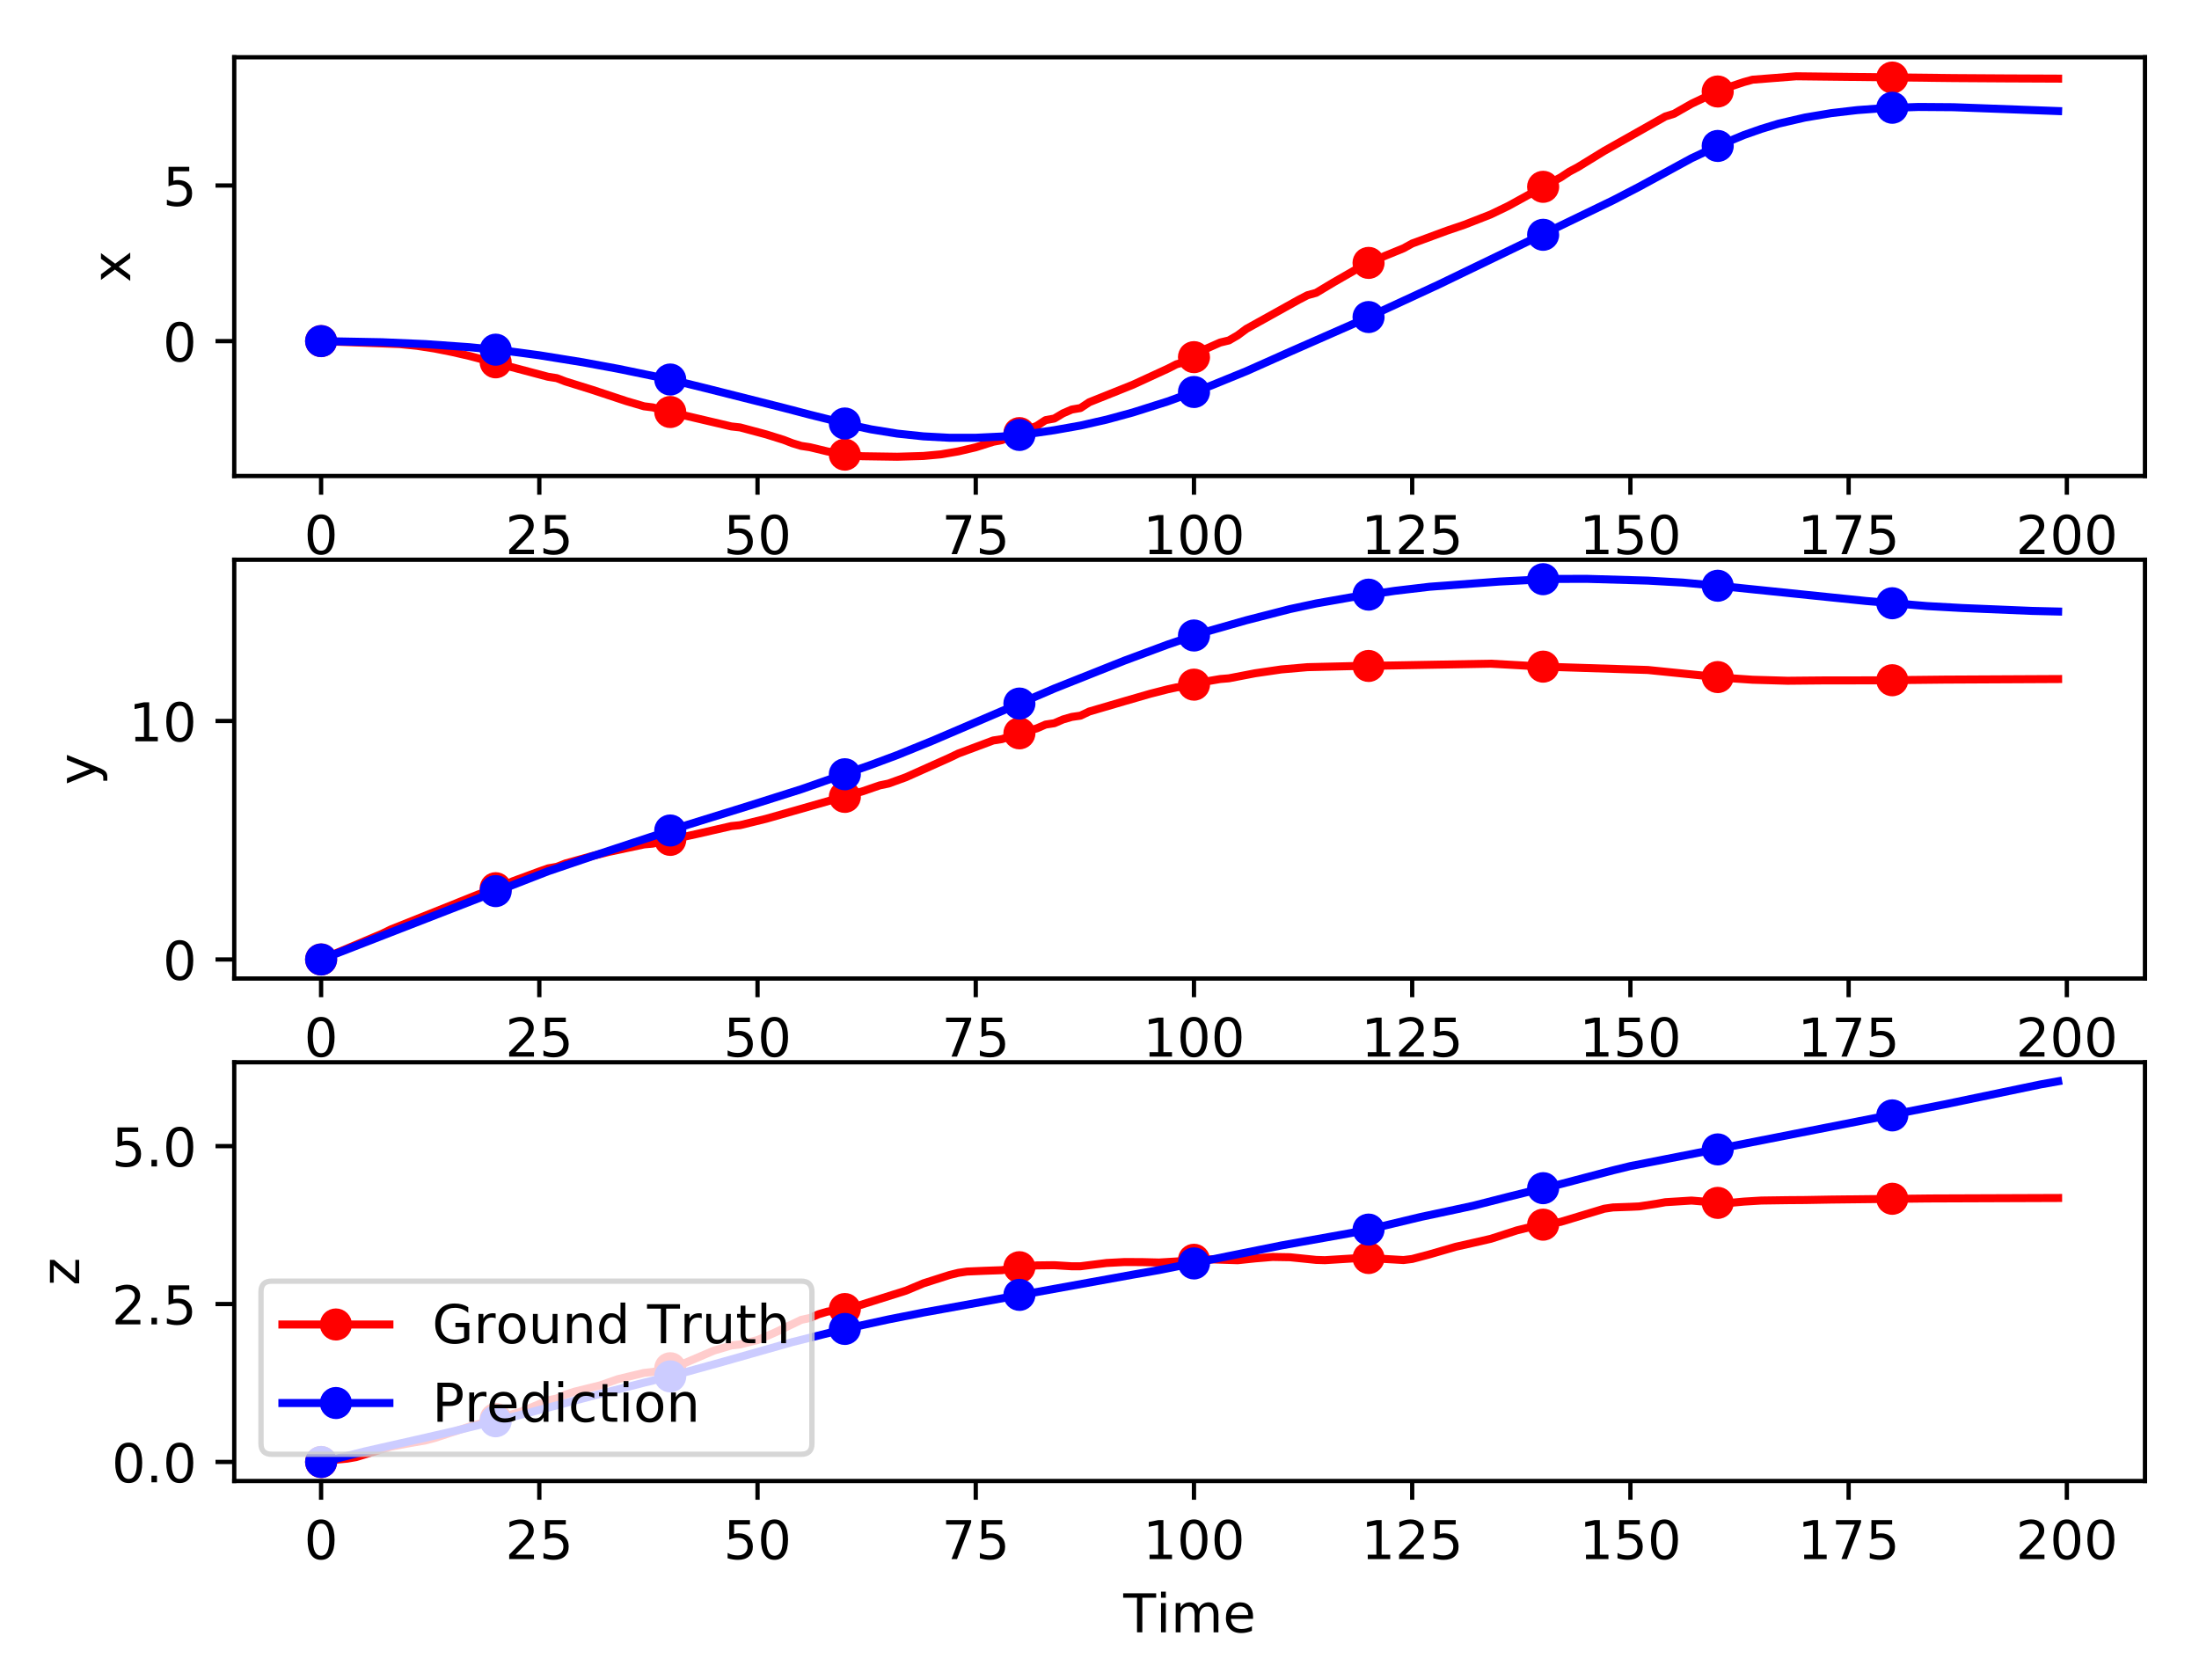 <?xml version="1.0" encoding="utf-8" standalone="no"?>
<!DOCTYPE svg PUBLIC "-//W3C//DTD SVG 1.1//EN"
  "http://www.w3.org/Graphics/SVG/1.1/DTD/svg11.dtd">
<!-- Created with matplotlib (http://matplotlib.org/) -->
<svg height="314pt" version="1.1" viewBox="0 0 411 314" width="411pt" xmlns="http://www.w3.org/2000/svg" xmlns:xlink="http://www.w3.org/1999/xlink">
 <defs>
  <style type="text/css">
*{stroke-linecap:butt;stroke-linejoin:round;}
  </style>
 </defs>
 <g id="figure_1">
  <g id="patch_1">
   <path d="M 0 314.368 
L 411.601 314.368 
L 411.601 0 
L 0 0 
z
" style="fill:#ffffff;"/>
  </g>
  <g id="axes_1">
   <g id="patch_2">
    <path d="M 43.781 88.968 
L 400.901 88.968 
L 400.901 10.7 
L 43.781 10.7 
z
" style="fill:#ffffff;"/>
   </g>
   <g id="matplotlib.axis_1">
    <g id="xtick_1">
     <g id="line2d_1">
      <defs>
       <path d="M 0 0 
L 0 3.5 
" id="m097d0b2536" style="stroke:#000000;stroke-width:0.8;"/>
      </defs>
      <g>
       <use style="stroke:#000000;stroke-width:0.8;" x="60.014" xlink:href="#m097d0b2536" y="88.968"/>
      </g>
     </g>
     <g id="text_1">
      <!-- 0 -->
      <defs>
       <path d="M 31.781 66.406 
Q 24.172 66.406 20.328 58.906 
Q 16.5 51.422 16.5 36.375 
Q 16.5 21.391 20.328 13.891 
Q 24.172 6.391 31.781 6.391 
Q 39.453 6.391 43.281 13.891 
Q 47.125 21.391 47.125 36.375 
Q 47.125 51.422 43.281 58.906 
Q 39.453 66.406 31.781 66.406 
z
M 31.781 74.219 
Q 44.047 74.219 50.516 64.516 
Q 56.984 54.828 56.984 36.375 
Q 56.984 17.969 50.516 8.266 
Q 44.047 -1.422 31.781 -1.422 
Q 19.531 -1.422 13.062 8.266 
Q 6.594 17.969 6.594 36.375 
Q 6.594 54.828 13.062 64.516 
Q 19.531 74.219 31.781 74.219 
z
" id="DejaVuSans-30"/>
      </defs>
      <g transform="translate(56.833 103.567)scale(0.1 -0.1)">
       <use xlink:href="#DejaVuSans-30"/>
      </g>
     </g>
    </g>
    <g id="xtick_2">
     <g id="line2d_2">
      <g>
       <use style="stroke:#000000;stroke-width:0.8;" x="100.8" xlink:href="#m097d0b2536" y="88.968"/>
      </g>
     </g>
     <g id="text_2">
      <!-- 25 -->
      <defs>
       <path d="M 19.188 8.297 
L 53.609 8.297 
L 53.609 0 
L 7.328 0 
L 7.328 8.297 
Q 12.938 14.109 22.625 23.891 
Q 32.328 33.688 34.812 36.531 
Q 39.547 41.844 41.422 45.531 
Q 43.312 49.219 43.312 52.781 
Q 43.312 58.594 39.234 62.25 
Q 35.156 65.922 28.609 65.922 
Q 23.969 65.922 18.812 64.312 
Q 13.672 62.703 7.812 59.422 
L 7.812 69.391 
Q 13.766 71.781 18.938 73 
Q 24.125 74.219 28.422 74.219 
Q 39.75 74.219 46.484 68.547 
Q 53.219 62.891 53.219 53.422 
Q 53.219 48.922 51.531 44.891 
Q 49.859 40.875 45.406 35.406 
Q 44.188 33.984 37.641 27.219 
Q 31.109 20.453 19.188 8.297 
z
" id="DejaVuSans-32"/>
       <path d="M 10.797 72.906 
L 49.516 72.906 
L 49.516 64.594 
L 19.828 64.594 
L 19.828 46.734 
Q 21.969 47.469 24.109 47.828 
Q 26.266 48.188 28.422 48.188 
Q 40.625 48.188 47.75 41.5 
Q 54.891 34.812 54.891 23.391 
Q 54.891 11.625 47.562 5.094 
Q 40.234 -1.422 26.906 -1.422 
Q 22.312 -1.422 17.547 -0.641 
Q 12.797 0.141 7.719 1.703 
L 7.719 11.625 
Q 12.109 9.234 16.797 8.062 
Q 21.484 6.891 26.703 6.891 
Q 35.156 6.891 40.078 11.328 
Q 45.016 15.766 45.016 23.391 
Q 45.016 31 40.078 35.438 
Q 35.156 39.891 26.703 39.891 
Q 22.75 39.891 18.812 39.016 
Q 14.891 38.141 10.797 36.281 
z
" id="DejaVuSans-35"/>
      </defs>
      <g transform="translate(94.437 103.567)scale(0.1 -0.1)">
       <use xlink:href="#DejaVuSans-32"/>
       <use x="63.623" xlink:href="#DejaVuSans-35"/>
      </g>
     </g>
    </g>
    <g id="xtick_3">
     <g id="line2d_3">
      <g>
       <use style="stroke:#000000;stroke-width:0.8;" x="141.585" xlink:href="#m097d0b2536" y="88.968"/>
      </g>
     </g>
     <g id="text_3">
      <!-- 50 -->
      <g transform="translate(135.223 103.567)scale(0.1 -0.1)">
       <use xlink:href="#DejaVuSans-35"/>
       <use x="63.623" xlink:href="#DejaVuSans-30"/>
      </g>
     </g>
    </g>
    <g id="xtick_4">
     <g id="line2d_4">
      <g>
       <use style="stroke:#000000;stroke-width:0.8;" x="182.371" xlink:href="#m097d0b2536" y="88.968"/>
      </g>
     </g>
     <g id="text_4">
      <!-- 75 -->
      <defs>
       <path d="M 8.203 72.906 
L 55.078 72.906 
L 55.078 68.703 
L 28.609 0 
L 18.312 0 
L 43.219 64.594 
L 8.203 64.594 
z
" id="DejaVuSans-37"/>
      </defs>
      <g transform="translate(176.009 103.567)scale(0.1 -0.1)">
       <use xlink:href="#DejaVuSans-37"/>
       <use x="63.623" xlink:href="#DejaVuSans-35"/>
      </g>
     </g>
    </g>
    <g id="xtick_5">
     <g id="line2d_5">
      <g>
       <use style="stroke:#000000;stroke-width:0.8;" x="223.157" xlink:href="#m097d0b2536" y="88.968"/>
      </g>
     </g>
     <g id="text_5">
      <!-- 100 -->
      <defs>
       <path d="M 12.406 8.297 
L 28.516 8.297 
L 28.516 63.922 
L 10.984 60.406 
L 10.984 69.391 
L 28.422 72.906 
L 38.281 72.906 
L 38.281 8.297 
L 54.391 8.297 
L 54.391 0 
L 12.406 0 
z
" id="DejaVuSans-31"/>
      </defs>
      <g transform="translate(213.613 103.567)scale(0.1 -0.1)">
       <use xlink:href="#DejaVuSans-31"/>
       <use x="63.623" xlink:href="#DejaVuSans-30"/>
       <use x="127.246" xlink:href="#DejaVuSans-30"/>
      </g>
     </g>
    </g>
    <g id="xtick_6">
     <g id="line2d_6">
      <g>
       <use style="stroke:#000000;stroke-width:0.8;" x="263.943" xlink:href="#m097d0b2536" y="88.968"/>
      </g>
     </g>
     <g id="text_6">
      <!-- 125 -->
      <g transform="translate(254.399 103.567)scale(0.1 -0.1)">
       <use xlink:href="#DejaVuSans-31"/>
       <use x="63.623" xlink:href="#DejaVuSans-32"/>
       <use x="127.246" xlink:href="#DejaVuSans-35"/>
      </g>
     </g>
    </g>
    <g id="xtick_7">
     <g id="line2d_7">
      <g>
       <use style="stroke:#000000;stroke-width:0.8;" x="304.728" xlink:href="#m097d0b2536" y="88.968"/>
      </g>
     </g>
     <g id="text_7">
      <!-- 150 -->
      <g transform="translate(295.185 103.567)scale(0.1 -0.1)">
       <use xlink:href="#DejaVuSans-31"/>
       <use x="63.623" xlink:href="#DejaVuSans-35"/>
       <use x="127.246" xlink:href="#DejaVuSans-30"/>
      </g>
     </g>
    </g>
    <g id="xtick_8">
     <g id="line2d_8">
      <g>
       <use style="stroke:#000000;stroke-width:0.8;" x="345.514" xlink:href="#m097d0b2536" y="88.968"/>
      </g>
     </g>
     <g id="text_8">
      <!-- 175 -->
      <g transform="translate(335.97 103.567)scale(0.1 -0.1)">
       <use xlink:href="#DejaVuSans-31"/>
       <use x="63.623" xlink:href="#DejaVuSans-37"/>
       <use x="127.246" xlink:href="#DejaVuSans-35"/>
      </g>
     </g>
    </g>
    <g id="xtick_9">
     <g id="line2d_9">
      <g>
       <use style="stroke:#000000;stroke-width:0.8;" x="386.3" xlink:href="#m097d0b2536" y="88.968"/>
      </g>
     </g>
     <g id="text_9">
      <!-- 200 -->
      <g transform="translate(376.756 103.567)scale(0.1 -0.1)">
       <use xlink:href="#DejaVuSans-32"/>
       <use x="63.623" xlink:href="#DejaVuSans-30"/>
       <use x="127.246" xlink:href="#DejaVuSans-30"/>
      </g>
     </g>
    </g>
    <g id="text_10">
     <!-- Time -->
     <defs>
      <path d="M -0.297 72.906 
L 61.375 72.906 
L 61.375 64.594 
L 35.5 64.594 
L 35.5 0 
L 25.594 0 
L 25.594 64.594 
L -0.297 64.594 
z
" id="DejaVuSans-54"/>
      <path d="M 9.422 54.688 
L 18.406 54.688 
L 18.406 0 
L 9.422 0 
z
M 9.422 75.984 
L 18.406 75.984 
L 18.406 64.594 
L 9.422 64.594 
z
" id="DejaVuSans-69"/>
      <path d="M 52 44.188 
Q 55.375 50.25 60.062 53.125 
Q 64.75 56 71.094 56 
Q 79.641 56 84.281 50.016 
Q 88.922 44.047 88.922 33.016 
L 88.922 0 
L 79.891 0 
L 79.891 32.719 
Q 79.891 40.578 77.094 44.375 
Q 74.312 48.188 68.609 48.188 
Q 61.625 48.188 57.562 43.547 
Q 53.516 38.922 53.516 30.906 
L 53.516 0 
L 44.484 0 
L 44.484 32.719 
Q 44.484 40.625 41.703 44.406 
Q 38.922 48.188 33.109 48.188 
Q 26.219 48.188 22.156 43.531 
Q 18.109 38.875 18.109 30.906 
L 18.109 0 
L 9.078 0 
L 9.078 54.688 
L 18.109 54.688 
L 18.109 46.188 
Q 21.188 51.219 25.484 53.609 
Q 29.781 56 35.688 56 
Q 41.656 56 45.828 52.969 
Q 50 49.953 52 44.188 
z
" id="DejaVuSans-6d"/>
      <path d="M 56.203 29.594 
L 56.203 25.203 
L 14.891 25.203 
Q 15.484 15.922 20.484 11.062 
Q 25.484 6.203 34.422 6.203 
Q 39.594 6.203 44.453 7.469 
Q 49.312 8.734 54.109 11.281 
L 54.109 2.781 
Q 49.266 0.734 44.188 -0.344 
Q 39.109 -1.422 33.891 -1.422 
Q 20.797 -1.422 13.156 6.188 
Q 5.516 13.812 5.516 26.812 
Q 5.516 40.234 12.766 48.109 
Q 20.016 56 32.328 56 
Q 43.359 56 49.781 48.891 
Q 56.203 41.797 56.203 29.594 
z
M 47.219 32.234 
Q 47.125 39.594 43.094 43.984 
Q 39.062 48.391 32.422 48.391 
Q 24.906 48.391 20.391 44.141 
Q 15.875 39.891 15.188 32.172 
z
" id="DejaVuSans-65"/>
     </defs>
     <g transform="translate(209.954 117.245)scale(0.1 -0.1)">
      <use xlink:href="#DejaVuSans-54"/>
      <use x="61.037" xlink:href="#DejaVuSans-69"/>
      <use x="88.82" xlink:href="#DejaVuSans-6d"/>
      <use x="186.232" xlink:href="#DejaVuSans-65"/>
     </g>
    </g>
   </g>
   <g id="matplotlib.axis_2">
    <g id="ytick_1">
     <g id="line2d_10">
      <defs>
       <path d="M 0 0 
L -3.5 0 
" id="m8448c7b24d" style="stroke:#000000;stroke-width:0.8;"/>
      </defs>
      <g>
       <use style="stroke:#000000;stroke-width:0.8;" x="43.781" xlink:href="#m8448c7b24d" y="63.755"/>
      </g>
     </g>
     <g id="text_11">
      <!-- 0 -->
      <g transform="translate(30.419 67.554)scale(0.1 -0.1)">
       <use xlink:href="#DejaVuSans-30"/>
      </g>
     </g>
    </g>
    <g id="ytick_2">
     <g id="line2d_11">
      <g>
       <use style="stroke:#000000;stroke-width:0.8;" x="43.781" xlink:href="#m8448c7b24d" y="34.674"/>
      </g>
     </g>
     <g id="text_12">
      <!-- 5 -->
      <g transform="translate(30.419 38.473)scale(0.1 -0.1)">
       <use xlink:href="#DejaVuSans-35"/>
      </g>
     </g>
    </g>
    <g id="text_13">
     <!-- x -->
     <defs>
      <path d="M 54.891 54.688 
L 35.109 28.078 
L 55.906 0 
L 45.312 0 
L 29.391 21.484 
L 13.484 0 
L 2.875 0 
L 24.125 28.609 
L 4.688 54.688 
L 15.281 54.688 
L 29.781 35.203 
L 44.281 54.688 
z
" id="DejaVuSans-78"/>
     </defs>
     <g transform="translate(24.339 52.793)rotate(-90)scale(0.1 -0.1)">
      <use xlink:href="#DejaVuSans-78"/>
     </g>
    </g>
   </g>
   <g id="line2d_12">
    <path clip-path="url(#p758c36bc17)" d="M 60.014 63.755 
L 74.697 64.311 
L 77.96 64.641 
L 81.223 65.14 
L 84.485 65.787 
L 87.748 66.533 
L 102.431 70.421 
L 104.063 70.678 
L 105.694 71.302 
L 110.588 72.825 
L 117.114 74.986 
L 120.377 75.941 
L 122.008 76.148 
L 126.903 77.411 
L 136.691 79.706 
L 138.323 79.885 
L 143.217 81.195 
L 146.48 82.216 
L 148.111 82.847 
L 149.743 83.342 
L 151.374 83.588 
L 154.637 84.374 
L 157.9 84.972 
L 161.163 85.272 
L 167.688 85.369 
L 172.583 85.223 
L 175.845 84.924 
L 179.108 84.369 
L 182.371 83.604 
L 185.634 82.57 
L 187.266 82.264 
L 192.16 80.234 
L 193.791 79.594 
L 195.423 78.524 
L 197.054 78.225 
L 198.686 77.252 
L 200.317 76.546 
L 201.948 76.267 
L 203.58 75.183 
L 211.737 71.914 
L 218.263 68.909 
L 219.894 68.082 
L 221.526 67.647 
L 223.157 66.753 
L 224.788 65.468 
L 228.051 64.022 
L 229.683 63.63 
L 231.314 62.686 
L 232.946 61.472 
L 236.208 59.662 
L 242.734 56.028 
L 244.366 55.182 
L 245.997 54.728 
L 249.26 52.771 
L 254.154 49.958 
L 257.417 48.409 
L 262.311 46.413 
L 263.943 45.513 
L 270.468 43.106 
L 273.731 41.995 
L 278.626 40.081 
L 281.888 38.509 
L 288.414 34.915 
L 291.677 33.167 
L 293.308 32.091 
L 294.94 31.219 
L 299.834 28.214 
L 311.254 21.77 
L 312.886 21.262 
L 316.148 19.397 
L 319.411 17.845 
L 322.674 16.43 
L 325.937 15.34 
L 327.568 14.894 
L 335.726 14.258 
L 365.091 14.593 
L 374.88 14.655 
L 384.669 14.698 
L 384.669 14.698 
" style="fill:none;stroke:#ff0000;stroke-linecap:square;stroke-width:1.5;"/>
    <defs>
     <path d="M 0 2.5 
C 0.663 2.5 1.299 2.237 1.768 1.768 
C 2.237 1.299 2.5 0.663 2.5 0 
C 2.5 -0.663 2.237 -1.299 1.768 -1.768 
C 1.299 -2.237 0.663 -2.5 0 -2.5 
C -0.663 -2.5 -1.299 -2.237 -1.768 -1.768 
C -2.237 -1.299 -2.5 -0.663 -2.5 0 
C -2.5 0.663 -2.237 1.299 -1.768 1.768 
C -1.299 2.237 -0.663 2.5 0 2.5 
z
" id="mb13256cfed" style="stroke:#ff0000;"/>
    </defs>
    <g clip-path="url(#p758c36bc17)">
     <use style="fill:#ff0000;stroke:#ff0000;" x="60.014" xlink:href="#mb13256cfed" y="63.755"/>
     <use style="fill:#ff0000;stroke:#ff0000;" x="92.643" xlink:href="#mb13256cfed" y="67.718"/>
     <use style="fill:#ff0000;stroke:#ff0000;" x="125.271" xlink:href="#mb13256cfed" y="77.006"/>
     <use style="fill:#ff0000;stroke:#ff0000;" x="157.9" xlink:href="#mb13256cfed" y="84.972"/>
     <use style="fill:#ff0000;stroke:#ff0000;" x="190.528" xlink:href="#mb13256cfed" y="80.948"/>
     <use style="fill:#ff0000;stroke:#ff0000;" x="223.157" xlink:href="#mb13256cfed" y="66.753"/>
     <use style="fill:#ff0000;stroke:#ff0000;" x="255.786" xlink:href="#mb13256cfed" y="49.136"/>
     <use style="fill:#ff0000;stroke:#ff0000;" x="288.414" xlink:href="#mb13256cfed" y="34.915"/>
     <use style="fill:#ff0000;stroke:#ff0000;" x="321.043" xlink:href="#mb13256cfed" y="17.099"/>
     <use style="fill:#ff0000;stroke:#ff0000;" x="353.671" xlink:href="#mb13256cfed" y="14.496"/>
    </g>
   </g>
   <g id="line2d_13">
    <path clip-path="url(#p758c36bc17)" d="M 60.014 63.755 
L 71.434 63.967 
L 79.591 64.317 
L 87.748 64.894 
L 94.274 65.533 
L 100.8 66.403 
L 108.957 67.72 
L 115.483 68.923 
L 125.271 70.933 
L 131.797 72.538 
L 146.48 76.234 
L 151.374 77.51 
L 159.531 79.545 
L 162.794 80.249 
L 167.688 81.042 
L 172.583 81.558 
L 177.477 81.824 
L 182.371 81.821 
L 187.266 81.589 
L 192.16 81.115 
L 197.054 80.405 
L 201.948 79.537 
L 206.843 78.425 
L 211.737 77.091 
L 218.263 75.027 
L 226.42 72.041 
L 232.946 69.38 
L 241.103 65.744 
L 247.628 62.876 
L 254.154 60.003 
L 268.837 53.21 
L 301.466 37.449 
L 306.36 34.91 
L 316.148 29.579 
L 321.043 27.278 
L 325.937 25.239 
L 329.2 24.094 
L 332.463 23.099 
L 337.357 21.969 
L 342.251 21.145 
L 347.146 20.575 
L 352.04 20.216 
L 358.566 19.99 
L 365.091 20.037 
L 384.669 20.759 
L 384.669 20.759 
" style="fill:none;stroke:#0000ff;stroke-linecap:square;stroke-width:1.5;"/>
    <defs>
     <path d="M 0 2.5 
C 0.663 2.5 1.299 2.237 1.768 1.768 
C 2.237 1.299 2.5 0.663 2.5 0 
C 2.5 -0.663 2.237 -1.299 1.768 -1.768 
C 1.299 -2.237 0.663 -2.5 0 -2.5 
C -0.663 -2.5 -1.299 -2.237 -1.768 -1.768 
C -2.237 -1.299 -2.5 -0.663 -2.5 0 
C -2.5 0.663 -2.237 1.299 -1.768 1.768 
C -1.299 2.237 -0.663 2.5 0 2.5 
z
" id="m7a66d245e8" style="stroke:#0000ff;"/>
    </defs>
    <g clip-path="url(#p758c36bc17)">
     <use style="fill:#0000ff;stroke:#0000ff;" x="60.014" xlink:href="#m7a66d245e8" y="63.755"/>
     <use style="fill:#0000ff;stroke:#0000ff;" x="92.643" xlink:href="#m7a66d245e8" y="65.354"/>
     <use style="fill:#0000ff;stroke:#0000ff;" x="125.271" xlink:href="#m7a66d245e8" y="70.933"/>
     <use style="fill:#0000ff;stroke:#0000ff;" x="157.9" xlink:href="#m7a66d245e8" y="79.154"/>
     <use style="fill:#0000ff;stroke:#0000ff;" x="190.528" xlink:href="#m7a66d245e8" y="81.295"/>
     <use style="fill:#0000ff;stroke:#0000ff;" x="223.157" xlink:href="#m7a66d245e8" y="73.266"/>
     <use style="fill:#0000ff;stroke:#0000ff;" x="255.786" xlink:href="#m7a66d245e8" y="59.258"/>
     <use style="fill:#0000ff;stroke:#0000ff;" x="288.414" xlink:href="#m7a66d245e8" y="43.882"/>
     <use style="fill:#0000ff;stroke:#0000ff;" x="321.043" xlink:href="#m7a66d245e8" y="27.278"/>
     <use style="fill:#0000ff;stroke:#0000ff;" x="353.671" xlink:href="#m7a66d245e8" y="20.136"/>
    </g>
   </g>
   <g id="patch_3">
    <path d="M 43.781 88.968 
L 43.781 10.7 
" style="fill:none;stroke:#000000;stroke-linecap:square;stroke-linejoin:miter;stroke-width:0.8;"/>
   </g>
   <g id="patch_4">
    <path d="M 400.901 88.968 
L 400.901 10.7 
" style="fill:none;stroke:#000000;stroke-linecap:square;stroke-linejoin:miter;stroke-width:0.8;"/>
   </g>
   <g id="patch_5">
    <path d="M 43.781 88.968 
L 400.901 88.968 
" style="fill:none;stroke:#000000;stroke-linecap:square;stroke-linejoin:miter;stroke-width:0.8;"/>
   </g>
   <g id="patch_6">
    <path d="M 43.781 10.7 
L 400.901 10.7 
" style="fill:none;stroke:#000000;stroke-linecap:square;stroke-linejoin:miter;stroke-width:0.8;"/>
   </g>
  </g>
  <g id="axes_2">
   <g id="patch_7">
    <path d="M 43.781 182.89 
L 400.901 182.89 
L 400.901 104.622 
L 43.781 104.622 
z
" style="fill:#ffffff;"/>
   </g>
   <g id="matplotlib.axis_3">
    <g id="xtick_10">
     <g id="line2d_14">
      <g>
       <use style="stroke:#000000;stroke-width:0.8;" x="60.014" xlink:href="#m097d0b2536" y="182.89"/>
      </g>
     </g>
     <g id="text_14">
      <!-- 0 -->
      <g transform="translate(56.833 197.489)scale(0.1 -0.1)">
       <use xlink:href="#DejaVuSans-30"/>
      </g>
     </g>
    </g>
    <g id="xtick_11">
     <g id="line2d_15">
      <g>
       <use style="stroke:#000000;stroke-width:0.8;" x="100.8" xlink:href="#m097d0b2536" y="182.89"/>
      </g>
     </g>
     <g id="text_15">
      <!-- 25 -->
      <g transform="translate(94.437 197.489)scale(0.1 -0.1)">
       <use xlink:href="#DejaVuSans-32"/>
       <use x="63.623" xlink:href="#DejaVuSans-35"/>
      </g>
     </g>
    </g>
    <g id="xtick_12">
     <g id="line2d_16">
      <g>
       <use style="stroke:#000000;stroke-width:0.8;" x="141.585" xlink:href="#m097d0b2536" y="182.89"/>
      </g>
     </g>
     <g id="text_16">
      <!-- 50 -->
      <g transform="translate(135.223 197.489)scale(0.1 -0.1)">
       <use xlink:href="#DejaVuSans-35"/>
       <use x="63.623" xlink:href="#DejaVuSans-30"/>
      </g>
     </g>
    </g>
    <g id="xtick_13">
     <g id="line2d_17">
      <g>
       <use style="stroke:#000000;stroke-width:0.8;" x="182.371" xlink:href="#m097d0b2536" y="182.89"/>
      </g>
     </g>
     <g id="text_17">
      <!-- 75 -->
      <g transform="translate(176.009 197.489)scale(0.1 -0.1)">
       <use xlink:href="#DejaVuSans-37"/>
       <use x="63.623" xlink:href="#DejaVuSans-35"/>
      </g>
     </g>
    </g>
    <g id="xtick_14">
     <g id="line2d_18">
      <g>
       <use style="stroke:#000000;stroke-width:0.8;" x="223.157" xlink:href="#m097d0b2536" y="182.89"/>
      </g>
     </g>
     <g id="text_18">
      <!-- 100 -->
      <g transform="translate(213.613 197.489)scale(0.1 -0.1)">
       <use xlink:href="#DejaVuSans-31"/>
       <use x="63.623" xlink:href="#DejaVuSans-30"/>
       <use x="127.246" xlink:href="#DejaVuSans-30"/>
      </g>
     </g>
    </g>
    <g id="xtick_15">
     <g id="line2d_19">
      <g>
       <use style="stroke:#000000;stroke-width:0.8;" x="263.943" xlink:href="#m097d0b2536" y="182.89"/>
      </g>
     </g>
     <g id="text_19">
      <!-- 125 -->
      <g transform="translate(254.399 197.489)scale(0.1 -0.1)">
       <use xlink:href="#DejaVuSans-31"/>
       <use x="63.623" xlink:href="#DejaVuSans-32"/>
       <use x="127.246" xlink:href="#DejaVuSans-35"/>
      </g>
     </g>
    </g>
    <g id="xtick_16">
     <g id="line2d_20">
      <g>
       <use style="stroke:#000000;stroke-width:0.8;" x="304.728" xlink:href="#m097d0b2536" y="182.89"/>
      </g>
     </g>
     <g id="text_20">
      <!-- 150 -->
      <g transform="translate(295.185 197.489)scale(0.1 -0.1)">
       <use xlink:href="#DejaVuSans-31"/>
       <use x="63.623" xlink:href="#DejaVuSans-35"/>
       <use x="127.246" xlink:href="#DejaVuSans-30"/>
      </g>
     </g>
    </g>
    <g id="xtick_17">
     <g id="line2d_21">
      <g>
       <use style="stroke:#000000;stroke-width:0.8;" x="345.514" xlink:href="#m097d0b2536" y="182.89"/>
      </g>
     </g>
     <g id="text_21">
      <!-- 175 -->
      <g transform="translate(335.97 197.489)scale(0.1 -0.1)">
       <use xlink:href="#DejaVuSans-31"/>
       <use x="63.623" xlink:href="#DejaVuSans-37"/>
       <use x="127.246" xlink:href="#DejaVuSans-35"/>
      </g>
     </g>
    </g>
    <g id="xtick_18">
     <g id="line2d_22">
      <g>
       <use style="stroke:#000000;stroke-width:0.8;" x="386.3" xlink:href="#m097d0b2536" y="182.89"/>
      </g>
     </g>
     <g id="text_22">
      <!-- 200 -->
      <g transform="translate(376.756 197.489)scale(0.1 -0.1)">
       <use xlink:href="#DejaVuSans-32"/>
       <use x="63.623" xlink:href="#DejaVuSans-30"/>
       <use x="127.246" xlink:href="#DejaVuSans-30"/>
      </g>
     </g>
    </g>
    <g id="text_23">
     <!-- Time -->
     <g transform="translate(209.954 211.167)scale(0.1 -0.1)">
      <use xlink:href="#DejaVuSans-54"/>
      <use x="61.037" xlink:href="#DejaVuSans-69"/>
      <use x="88.82" xlink:href="#DejaVuSans-6d"/>
      <use x="186.232" xlink:href="#DejaVuSans-65"/>
     </g>
    </g>
   </g>
   <g id="matplotlib.axis_4">
    <g id="ytick_3">
     <g id="line2d_23">
      <g>
       <use style="stroke:#000000;stroke-width:0.8;" x="43.781" xlink:href="#m8448c7b24d" y="179.332"/>
      </g>
     </g>
     <g id="text_24">
      <!-- 0 -->
      <g transform="translate(30.419 183.132)scale(0.1 -0.1)">
       <use xlink:href="#DejaVuSans-30"/>
      </g>
     </g>
    </g>
    <g id="ytick_4">
     <g id="line2d_24">
      <g>
       <use style="stroke:#000000;stroke-width:0.8;" x="43.781" xlink:href="#m8448c7b24d" y="134.76"/>
      </g>
     </g>
     <g id="text_25">
      <!-- 10 -->
      <g transform="translate(24.056 138.559)scale(0.1 -0.1)">
       <use xlink:href="#DejaVuSans-31"/>
       <use x="63.623" xlink:href="#DejaVuSans-30"/>
      </g>
     </g>
    </g>
    <g id="text_26">
     <!-- y -->
     <defs>
      <path d="M 32.172 -5.078 
Q 28.375 -14.844 24.75 -17.812 
Q 21.141 -20.797 15.094 -20.797 
L 7.906 -20.797 
L 7.906 -13.281 
L 13.188 -13.281 
Q 16.891 -13.281 18.938 -11.516 
Q 21 -9.766 23.484 -3.219 
L 25.094 0.875 
L 2.984 54.688 
L 12.5 54.688 
L 29.594 11.922 
L 46.688 54.688 
L 56.203 54.688 
z
" id="DejaVuSans-79"/>
     </defs>
     <g transform="translate(17.977 146.715)rotate(-90)scale(0.1 -0.1)">
      <use xlink:href="#DejaVuSans-79"/>
     </g>
    </g>
   </g>
   <g id="line2d_25">
    <path clip-path="url(#pe6e34555aa)" d="M 60.014 179.332 
L 71.434 174.511 
L 73.065 173.711 
L 89.38 167.178 
L 94.274 165.389 
L 95.905 164.69 
L 100.8 162.883 
L 102.431 162.308 
L 104.063 162.013 
L 105.694 161.385 
L 110.588 160.02 
L 113.851 159.21 
L 120.377 157.827 
L 122.008 157.679 
L 130.165 155.892 
L 136.691 154.401 
L 138.323 154.23 
L 143.217 153.03 
L 161.163 147.917 
L 164.425 146.796 
L 166.057 146.455 
L 169.32 145.273 
L 177.477 141.622 
L 179.108 140.84 
L 185.634 138.401 
L 187.266 138.144 
L 190.528 137.063 
L 193.791 136.135 
L 195.423 135.428 
L 197.054 135.173 
L 198.686 134.47 
L 200.317 133.999 
L 201.948 133.762 
L 203.58 132.99 
L 210.106 131.079 
L 215 129.664 
L 218.263 128.832 
L 219.894 128.476 
L 221.526 128.314 
L 223.157 127.965 
L 224.788 127.479 
L 228.051 126.916 
L 229.683 126.781 
L 234.577 125.84 
L 239.471 125.125 
L 244.366 124.698 
L 252.523 124.504 
L 260.68 124.374 
L 278.626 124.05 
L 283.52 124.318 
L 288.414 124.597 
L 307.991 125.226 
L 322.674 126.715 
L 327.568 127.049 
L 330.831 127.142 
L 334.094 127.239 
L 337.357 127.207 
L 340.62 127.178 
L 350.408 127.165 
L 363.46 127.025 
L 384.669 126.918 
L 384.669 126.918 
" style="fill:none;stroke:#ff0000;stroke-linecap:square;stroke-width:1.5;"/>
    <g clip-path="url(#pe6e34555aa)">
     <use style="fill:#ff0000;stroke:#ff0000;" x="60.014" xlink:href="#mb13256cfed" y="179.332"/>
     <use style="fill:#ff0000;stroke:#ff0000;" x="92.643" xlink:href="#mb13256cfed" y="166.011"/>
     <use style="fill:#ff0000;stroke:#ff0000;" x="125.271" xlink:href="#mb13256cfed" y="156.98"/>
     <use style="fill:#ff0000;stroke:#ff0000;" x="157.9" xlink:href="#mb13256cfed" y="148.944"/>
     <use style="fill:#ff0000;stroke:#ff0000;" x="190.528" xlink:href="#mb13256cfed" y="137.063"/>
     <use style="fill:#ff0000;stroke:#ff0000;" x="223.157" xlink:href="#mb13256cfed" y="127.965"/>
     <use style="fill:#ff0000;stroke:#ff0000;" x="255.786" xlink:href="#mb13256cfed" y="124.468"/>
     <use style="fill:#ff0000;stroke:#ff0000;" x="288.414" xlink:href="#mb13256cfed" y="124.597"/>
     <use style="fill:#ff0000;stroke:#ff0000;" x="321.043" xlink:href="#mb13256cfed" y="126.55"/>
     <use style="fill:#ff0000;stroke:#ff0000;" x="353.671" xlink:href="#mb13256cfed" y="127.138"/>
    </g>
   </g>
   <g id="line2d_26">
    <path clip-path="url(#pe6e34555aa)" d="M 60.014 179.332 
L 102.431 162.848 
L 110.588 160.072 
L 128.534 154.154 
L 139.954 150.611 
L 149.743 147.516 
L 162.794 142.955 
L 167.688 141.131 
L 174.214 138.48 
L 190.528 131.499 
L 197.054 128.693 
L 210.106 123.497 
L 218.263 120.466 
L 224.788 118.253 
L 232.946 115.931 
L 241.103 113.84 
L 245.997 112.789 
L 252.523 111.64 
L 260.68 110.435 
L 267.206 109.667 
L 280.257 108.696 
L 290.046 108.206 
L 296.571 108.19 
L 307.991 108.522 
L 314.517 108.888 
L 322.674 109.644 
L 348.777 112.327 
L 360.197 113.281 
L 366.723 113.64 
L 379.774 114.183 
L 384.669 114.3 
L 384.669 114.3 
" style="fill:none;stroke:#0000ff;stroke-linecap:square;stroke-width:1.5;"/>
    <g clip-path="url(#pe6e34555aa)">
     <use style="fill:#0000ff;stroke:#0000ff;" x="60.014" xlink:href="#m7a66d245e8" y="179.332"/>
     <use style="fill:#0000ff;stroke:#0000ff;" x="92.643" xlink:href="#m7a66d245e8" y="166.555"/>
     <use style="fill:#0000ff;stroke:#0000ff;" x="125.271" xlink:href="#m7a66d245e8" y="155.224"/>
     <use style="fill:#0000ff;stroke:#0000ff;" x="157.9" xlink:href="#m7a66d245e8" y="144.71"/>
     <use style="fill:#0000ff;stroke:#0000ff;" x="190.528" xlink:href="#m7a66d245e8" y="131.499"/>
     <use style="fill:#0000ff;stroke:#0000ff;" x="223.157" xlink:href="#m7a66d245e8" y="118.778"/>
     <use style="fill:#0000ff;stroke:#0000ff;" x="255.786" xlink:href="#m7a66d245e8" y="111.142"/>
     <use style="fill:#0000ff;stroke:#0000ff;" x="288.414" xlink:href="#m7a66d245e8" y="108.253"/>
     <use style="fill:#0000ff;stroke:#0000ff;" x="321.043" xlink:href="#m7a66d245e8" y="109.478"/>
     <use style="fill:#0000ff;stroke:#0000ff;" x="353.671" xlink:href="#m7a66d245e8" y="112.748"/>
    </g>
   </g>
   <g id="patch_8">
    <path d="M 43.781 182.89 
L 43.781 104.622 
" style="fill:none;stroke:#000000;stroke-linecap:square;stroke-linejoin:miter;stroke-width:0.8;"/>
   </g>
   <g id="patch_9">
    <path d="M 400.901 182.89 
L 400.901 104.622 
" style="fill:none;stroke:#000000;stroke-linecap:square;stroke-linejoin:miter;stroke-width:0.8;"/>
   </g>
   <g id="patch_10">
    <path d="M 43.781 182.89 
L 400.901 182.89 
" style="fill:none;stroke:#000000;stroke-linecap:square;stroke-linejoin:miter;stroke-width:0.8;"/>
   </g>
   <g id="patch_11">
    <path d="M 43.781 104.622 
L 400.901 104.622 
" style="fill:none;stroke:#000000;stroke-linecap:square;stroke-linejoin:miter;stroke-width:0.8;"/>
   </g>
  </g>
  <g id="axes_3">
   <g id="patch_12">
    <path d="M 43.781 276.812 
L 400.901 276.812 
L 400.901 198.544 
L 43.781 198.544 
z
" style="fill:#ffffff;"/>
   </g>
   <g id="matplotlib.axis_5">
    <g id="xtick_19">
     <g id="line2d_27">
      <g>
       <use style="stroke:#000000;stroke-width:0.8;" x="60.014" xlink:href="#m097d0b2536" y="276.812"/>
      </g>
     </g>
     <g id="text_27">
      <!-- 0 -->
      <g transform="translate(56.833 291.41)scale(0.1 -0.1)">
       <use xlink:href="#DejaVuSans-30"/>
      </g>
     </g>
    </g>
    <g id="xtick_20">
     <g id="line2d_28">
      <g>
       <use style="stroke:#000000;stroke-width:0.8;" x="100.8" xlink:href="#m097d0b2536" y="276.812"/>
      </g>
     </g>
     <g id="text_28">
      <!-- 25 -->
      <g transform="translate(94.437 291.41)scale(0.1 -0.1)">
       <use xlink:href="#DejaVuSans-32"/>
       <use x="63.623" xlink:href="#DejaVuSans-35"/>
      </g>
     </g>
    </g>
    <g id="xtick_21">
     <g id="line2d_29">
      <g>
       <use style="stroke:#000000;stroke-width:0.8;" x="141.585" xlink:href="#m097d0b2536" y="276.812"/>
      </g>
     </g>
     <g id="text_29">
      <!-- 50 -->
      <g transform="translate(135.223 291.41)scale(0.1 -0.1)">
       <use xlink:href="#DejaVuSans-35"/>
       <use x="63.623" xlink:href="#DejaVuSans-30"/>
      </g>
     </g>
    </g>
    <g id="xtick_22">
     <g id="line2d_30">
      <g>
       <use style="stroke:#000000;stroke-width:0.8;" x="182.371" xlink:href="#m097d0b2536" y="276.812"/>
      </g>
     </g>
     <g id="text_30">
      <!-- 75 -->
      <g transform="translate(176.009 291.41)scale(0.1 -0.1)">
       <use xlink:href="#DejaVuSans-37"/>
       <use x="63.623" xlink:href="#DejaVuSans-35"/>
      </g>
     </g>
    </g>
    <g id="xtick_23">
     <g id="line2d_31">
      <g>
       <use style="stroke:#000000;stroke-width:0.8;" x="223.157" xlink:href="#m097d0b2536" y="276.812"/>
      </g>
     </g>
     <g id="text_31">
      <!-- 100 -->
      <g transform="translate(213.613 291.41)scale(0.1 -0.1)">
       <use xlink:href="#DejaVuSans-31"/>
       <use x="63.623" xlink:href="#DejaVuSans-30"/>
       <use x="127.246" xlink:href="#DejaVuSans-30"/>
      </g>
     </g>
    </g>
    <g id="xtick_24">
     <g id="line2d_32">
      <g>
       <use style="stroke:#000000;stroke-width:0.8;" x="263.943" xlink:href="#m097d0b2536" y="276.812"/>
      </g>
     </g>
     <g id="text_32">
      <!-- 125 -->
      <g transform="translate(254.399 291.41)scale(0.1 -0.1)">
       <use xlink:href="#DejaVuSans-31"/>
       <use x="63.623" xlink:href="#DejaVuSans-32"/>
       <use x="127.246" xlink:href="#DejaVuSans-35"/>
      </g>
     </g>
    </g>
    <g id="xtick_25">
     <g id="line2d_33">
      <g>
       <use style="stroke:#000000;stroke-width:0.8;" x="304.728" xlink:href="#m097d0b2536" y="276.812"/>
      </g>
     </g>
     <g id="text_33">
      <!-- 150 -->
      <g transform="translate(295.185 291.41)scale(0.1 -0.1)">
       <use xlink:href="#DejaVuSans-31"/>
       <use x="63.623" xlink:href="#DejaVuSans-35"/>
       <use x="127.246" xlink:href="#DejaVuSans-30"/>
      </g>
     </g>
    </g>
    <g id="xtick_26">
     <g id="line2d_34">
      <g>
       <use style="stroke:#000000;stroke-width:0.8;" x="345.514" xlink:href="#m097d0b2536" y="276.812"/>
      </g>
     </g>
     <g id="text_34">
      <!-- 175 -->
      <g transform="translate(335.97 291.41)scale(0.1 -0.1)">
       <use xlink:href="#DejaVuSans-31"/>
       <use x="63.623" xlink:href="#DejaVuSans-37"/>
       <use x="127.246" xlink:href="#DejaVuSans-35"/>
      </g>
     </g>
    </g>
    <g id="xtick_27">
     <g id="line2d_35">
      <g>
       <use style="stroke:#000000;stroke-width:0.8;" x="386.3" xlink:href="#m097d0b2536" y="276.812"/>
      </g>
     </g>
     <g id="text_35">
      <!-- 200 -->
      <g transform="translate(376.756 291.41)scale(0.1 -0.1)">
       <use xlink:href="#DejaVuSans-32"/>
       <use x="63.623" xlink:href="#DejaVuSans-30"/>
       <use x="127.246" xlink:href="#DejaVuSans-30"/>
      </g>
     </g>
    </g>
    <g id="text_36">
     <!-- Time -->
     <g transform="translate(209.954 305.089)scale(0.1 -0.1)">
      <use xlink:href="#DejaVuSans-54"/>
      <use x="61.037" xlink:href="#DejaVuSans-69"/>
      <use x="88.82" xlink:href="#DejaVuSans-6d"/>
      <use x="186.232" xlink:href="#DejaVuSans-65"/>
     </g>
    </g>
   </g>
   <g id="matplotlib.axis_6">
    <g id="ytick_5">
     <g id="line2d_36">
      <g>
       <use style="stroke:#000000;stroke-width:0.8;" x="43.781" xlink:href="#m8448c7b24d" y="273.254"/>
      </g>
     </g>
     <g id="text_37">
      <!-- 0.0 -->
      <defs>
       <path d="M 10.688 12.406 
L 21 12.406 
L 21 0 
L 10.688 0 
z
" id="DejaVuSans-2e"/>
      </defs>
      <g transform="translate(20.878 277.054)scale(0.1 -0.1)">
       <use xlink:href="#DejaVuSans-30"/>
       <use x="63.623" xlink:href="#DejaVuSans-2e"/>
       <use x="95.41" xlink:href="#DejaVuSans-30"/>
      </g>
     </g>
    </g>
    <g id="ytick_6">
     <g id="line2d_37">
      <g>
       <use style="stroke:#000000;stroke-width:0.8;" x="43.781" xlink:href="#m8448c7b24d" y="243.736"/>
      </g>
     </g>
     <g id="text_38">
      <!-- 2.5 -->
      <g transform="translate(20.878 247.536)scale(0.1 -0.1)">
       <use xlink:href="#DejaVuSans-32"/>
       <use x="63.623" xlink:href="#DejaVuSans-2e"/>
       <use x="95.41" xlink:href="#DejaVuSans-35"/>
      </g>
     </g>
    </g>
    <g id="ytick_7">
     <g id="line2d_38">
      <g>
       <use style="stroke:#000000;stroke-width:0.8;" x="43.781" xlink:href="#m8448c7b24d" y="214.219"/>
      </g>
     </g>
     <g id="text_39">
      <!-- 5.0 -->
      <g transform="translate(20.878 218.018)scale(0.1 -0.1)">
       <use xlink:href="#DejaVuSans-35"/>
       <use x="63.623" xlink:href="#DejaVuSans-2e"/>
       <use x="95.41" xlink:href="#DejaVuSans-30"/>
      </g>
     </g>
    </g>
    <g id="text_40">
     <!-- z -->
     <defs>
      <path d="M 5.516 54.688 
L 48.188 54.688 
L 48.188 46.484 
L 14.406 7.172 
L 48.188 7.172 
L 48.188 0 
L 4.297 0 
L 4.297 8.203 
L 38.094 47.516 
L 5.516 47.516 
z
" id="DejaVuSans-7a"/>
     </defs>
     <g transform="translate(14.798 240.302)rotate(-90)scale(0.1 -0.1)">
      <use xlink:href="#DejaVuSans-7a"/>
     </g>
    </g>
   </g>
   <g id="line2d_39">
    <path clip-path="url(#p110f0f0985)" d="M 60.014 273.254 
L 61.645 272.979 
L 63.277 272.782 
L 64.908 272.629 
L 66.54 272.348 
L 73.065 270.38 
L 76.328 269.782 
L 79.591 269.211 
L 81.223 268.78 
L 87.748 266.64 
L 97.537 263.81 
L 102.431 261.728 
L 104.063 261.389 
L 105.694 260.662 
L 107.325 260.128 
L 112.22 258.921 
L 115.483 257.775 
L 118.745 256.992 
L 120.377 256.605 
L 122.008 256.432 
L 125.271 255.736 
L 126.903 255.227 
L 133.428 252.44 
L 136.691 251.47 
L 138.323 251.284 
L 141.585 250.466 
L 144.848 249.059 
L 149.743 246.697 
L 151.374 246.337 
L 153.005 245.639 
L 154.637 245.154 
L 157.9 244.668 
L 159.531 244.317 
L 169.32 241.235 
L 172.583 239.87 
L 177.477 238.305 
L 179.108 237.904 
L 180.74 237.66 
L 184.003 237.52 
L 187.266 237.408 
L 190.528 236.85 
L 193.791 236.515 
L 197.054 236.474 
L 200.317 236.676 
L 201.948 236.671 
L 206.843 236.059 
L 210.106 235.887 
L 213.368 235.895 
L 216.631 235.973 
L 226.42 235.387 
L 231.314 235.545 
L 234.577 235.203 
L 237.84 234.933 
L 241.103 234.986 
L 245.997 235.486 
L 247.628 235.537 
L 254.154 235.132 
L 257.417 235.225 
L 262.311 235.513 
L 263.943 235.31 
L 267.206 234.446 
L 272.1 233.028 
L 275.363 232.293 
L 278.626 231.545 
L 283.52 229.965 
L 286.783 229.161 
L 291.677 228.38 
L 299.834 225.919 
L 301.466 225.678 
L 304.728 225.563 
L 306.36 225.489 
L 309.623 224.995 
L 311.254 224.701 
L 316.148 224.393 
L 319.411 224.667 
L 322.674 224.89 
L 325.937 224.588 
L 329.2 224.39 
L 334.094 224.319 
L 337.357 224.295 
L 342.251 224.207 
L 360.197 224.004 
L 384.669 223.913 
L 384.669 223.913 
" style="fill:none;stroke:#ff0000;stroke-linecap:square;stroke-width:1.5;"/>
    <g clip-path="url(#p110f0f0985)">
     <use style="fill:#ff0000;stroke:#ff0000;" x="60.014" xlink:href="#mb13256cfed" y="273.254"/>
     <use style="fill:#ff0000;stroke:#ff0000;" x="92.643" xlink:href="#mb13256cfed" y="265.202"/>
     <use style="fill:#ff0000;stroke:#ff0000;" x="125.271" xlink:href="#mb13256cfed" y="255.736"/>
     <use style="fill:#ff0000;stroke:#ff0000;" x="157.9" xlink:href="#mb13256cfed" y="244.668"/>
     <use style="fill:#ff0000;stroke:#ff0000;" x="190.528" xlink:href="#mb13256cfed" y="236.85"/>
     <use style="fill:#ff0000;stroke:#ff0000;" x="223.157" xlink:href="#mb13256cfed" y="235.461"/>
     <use style="fill:#ff0000;stroke:#ff0000;" x="255.786" xlink:href="#mb13256cfed" y="235.133"/>
     <use style="fill:#ff0000;stroke:#ff0000;" x="288.414" xlink:href="#mb13256cfed" y="228.897"/>
     <use style="fill:#ff0000;stroke:#ff0000;" x="321.043" xlink:href="#mb13256cfed" y="224.827"/>
     <use style="fill:#ff0000;stroke:#ff0000;" x="353.671" xlink:href="#mb13256cfed" y="224.058"/>
    </g>
   </g>
   <g id="line2d_40">
    <path clip-path="url(#p110f0f0985)" d="M 60.014 273.254 
L 61.645 272.943 
L 68.171 271.282 
L 77.96 269.068 
L 84.485 267.577 
L 97.537 264.384 
L 112.22 260.516 
L 120.377 258.433 
L 125.271 257.253 
L 135.06 254.546 
L 148.111 250.841 
L 157.9 248.387 
L 166.057 246.613 
L 172.583 245.322 
L 211.737 238.24 
L 216.631 237.382 
L 226.42 235.413 
L 239.471 232.789 
L 252.523 230.457 
L 257.417 229.404 
L 265.574 227.45 
L 270.468 226.412 
L 275.363 225.359 
L 281.888 223.694 
L 288.414 222.077 
L 291.677 221.314 
L 301.466 218.745 
L 304.728 217.948 
L 363.46 206.415 
L 381.406 202.682 
L 384.669 202.101 
L 384.669 202.101 
" style="fill:none;stroke:#0000ff;stroke-linecap:square;stroke-width:1.5;"/>
    <g clip-path="url(#p110f0f0985)">
     <use style="fill:#0000ff;stroke:#0000ff;" x="60.014" xlink:href="#m7a66d245e8" y="273.254"/>
     <use style="fill:#0000ff;stroke:#0000ff;" x="92.643" xlink:href="#m7a66d245e8" y="265.642"/>
     <use style="fill:#0000ff;stroke:#0000ff;" x="125.271" xlink:href="#m7a66d245e8" y="257.253"/>
     <use style="fill:#0000ff;stroke:#0000ff;" x="157.9" xlink:href="#m7a66d245e8" y="248.387"/>
     <use style="fill:#0000ff;stroke:#0000ff;" x="190.528" xlink:href="#m7a66d245e8" y="242.02"/>
     <use style="fill:#0000ff;stroke:#0000ff;" x="223.157" xlink:href="#m7a66d245e8" y="236.146"/>
     <use style="fill:#0000ff;stroke:#0000ff;" x="255.786" xlink:href="#m7a66d245e8" y="229.818"/>
     <use style="fill:#0000ff;stroke:#0000ff;" x="288.414" xlink:href="#m7a66d245e8" y="222.077"/>
     <use style="fill:#0000ff;stroke:#0000ff;" x="321.043" xlink:href="#m7a66d245e8" y="214.83"/>
     <use style="fill:#0000ff;stroke:#0000ff;" x="353.671" xlink:href="#m7a66d245e8" y="208.473"/>
    </g>
   </g>
   <g id="patch_13">
    <path d="M 43.781 276.812 
L 43.781 198.544 
" style="fill:none;stroke:#000000;stroke-linecap:square;stroke-linejoin:miter;stroke-width:0.8;"/>
   </g>
   <g id="patch_14">
    <path d="M 400.901 276.812 
L 400.901 198.544 
" style="fill:none;stroke:#000000;stroke-linecap:square;stroke-linejoin:miter;stroke-width:0.8;"/>
   </g>
   <g id="patch_15">
    <path d="M 43.781 276.812 
L 400.901 276.812 
" style="fill:none;stroke:#000000;stroke-linecap:square;stroke-linejoin:miter;stroke-width:0.8;"/>
   </g>
   <g id="patch_16">
    <path d="M 43.781 198.544 
L 400.901 198.544 
" style="fill:none;stroke:#000000;stroke-linecap:square;stroke-linejoin:miter;stroke-width:0.8;"/>
   </g>
   <g id="legend_1">
    <g id="patch_17">
     <path d="M 50.781 271.812 
L 149.75 271.812 
Q 151.75 271.812 151.75 269.812 
L 151.75 241.456 
Q 151.75 239.456 149.75 239.456 
L 50.781 239.456 
Q 48.781 239.456 48.781 241.456 
L 48.781 269.812 
Q 48.781 271.812 50.781 271.812 
z
" style="fill:#ffffff;opacity:0.8;stroke:#cccccc;stroke-linejoin:miter;"/>
    </g>
    <g id="line2d_41">
     <path d="M 52.781 247.554 
L 72.781 247.554 
" style="fill:none;stroke:#ff0000;stroke-linecap:square;stroke-width:1.5;"/>
    </g>
    <g id="line2d_42">
     <g>
      <use style="fill:#ff0000;stroke:#ff0000;" x="62.781" xlink:href="#mb13256cfed" y="247.554"/>
     </g>
    </g>
    <g id="text_41">
     <!-- Ground Truth -->
     <defs>
      <path d="M 59.516 10.406 
L 59.516 29.984 
L 43.406 29.984 
L 43.406 38.094 
L 69.281 38.094 
L 69.281 6.781 
Q 63.578 2.734 56.688 0.656 
Q 49.812 -1.422 42 -1.422 
Q 24.906 -1.422 15.25 8.562 
Q 5.609 18.562 5.609 36.375 
Q 5.609 54.25 15.25 64.234 
Q 24.906 74.219 42 74.219 
Q 49.125 74.219 55.547 72.453 
Q 61.969 70.703 67.391 67.281 
L 67.391 56.781 
Q 61.922 61.422 55.766 63.766 
Q 49.609 66.109 42.828 66.109 
Q 29.438 66.109 22.719 58.641 
Q 16.016 51.172 16.016 36.375 
Q 16.016 21.625 22.719 14.156 
Q 29.438 6.688 42.828 6.688 
Q 48.047 6.688 52.141 7.594 
Q 56.25 8.5 59.516 10.406 
z
" id="DejaVuSans-47"/>
      <path d="M 41.109 46.297 
Q 39.594 47.172 37.812 47.578 
Q 36.031 48 33.891 48 
Q 26.266 48 22.188 43.047 
Q 18.109 38.094 18.109 28.812 
L 18.109 0 
L 9.078 0 
L 9.078 54.688 
L 18.109 54.688 
L 18.109 46.188 
Q 20.953 51.172 25.484 53.578 
Q 30.031 56 36.531 56 
Q 37.453 56 38.578 55.875 
Q 39.703 55.766 41.062 55.516 
z
" id="DejaVuSans-72"/>
      <path d="M 30.609 48.391 
Q 23.391 48.391 19.188 42.75 
Q 14.984 37.109 14.984 27.297 
Q 14.984 17.484 19.156 11.844 
Q 23.344 6.203 30.609 6.203 
Q 37.797 6.203 41.984 11.859 
Q 46.188 17.531 46.188 27.297 
Q 46.188 37.016 41.984 42.703 
Q 37.797 48.391 30.609 48.391 
z
M 30.609 56 
Q 42.328 56 49.016 48.375 
Q 55.719 40.766 55.719 27.297 
Q 55.719 13.875 49.016 6.219 
Q 42.328 -1.422 30.609 -1.422 
Q 18.844 -1.422 12.172 6.219 
Q 5.516 13.875 5.516 27.297 
Q 5.516 40.766 12.172 48.375 
Q 18.844 56 30.609 56 
z
" id="DejaVuSans-6f"/>
      <path d="M 8.5 21.578 
L 8.5 54.688 
L 17.484 54.688 
L 17.484 21.922 
Q 17.484 14.156 20.5 10.266 
Q 23.531 6.391 29.594 6.391 
Q 36.859 6.391 41.078 11.031 
Q 45.312 15.672 45.312 23.688 
L 45.312 54.688 
L 54.297 54.688 
L 54.297 0 
L 45.312 0 
L 45.312 8.406 
Q 42.047 3.422 37.719 1 
Q 33.406 -1.422 27.688 -1.422 
Q 18.266 -1.422 13.375 4.438 
Q 8.5 10.297 8.5 21.578 
z
M 31.109 56 
z
" id="DejaVuSans-75"/>
      <path d="M 54.891 33.016 
L 54.891 0 
L 45.906 0 
L 45.906 32.719 
Q 45.906 40.484 42.875 44.328 
Q 39.844 48.188 33.797 48.188 
Q 26.516 48.188 22.312 43.547 
Q 18.109 38.922 18.109 30.906 
L 18.109 0 
L 9.078 0 
L 9.078 54.688 
L 18.109 54.688 
L 18.109 46.188 
Q 21.344 51.125 25.703 53.562 
Q 30.078 56 35.797 56 
Q 45.219 56 50.047 50.172 
Q 54.891 44.344 54.891 33.016 
z
" id="DejaVuSans-6e"/>
      <path d="M 45.406 46.391 
L 45.406 75.984 
L 54.391 75.984 
L 54.391 0 
L 45.406 0 
L 45.406 8.203 
Q 42.578 3.328 38.25 0.953 
Q 33.938 -1.422 27.875 -1.422 
Q 17.969 -1.422 11.734 6.484 
Q 5.516 14.406 5.516 27.297 
Q 5.516 40.188 11.734 48.094 
Q 17.969 56 27.875 56 
Q 33.938 56 38.25 53.625 
Q 42.578 51.266 45.406 46.391 
z
M 14.797 27.297 
Q 14.797 17.391 18.875 11.75 
Q 22.953 6.109 30.078 6.109 
Q 37.203 6.109 41.297 11.75 
Q 45.406 17.391 45.406 27.297 
Q 45.406 37.203 41.297 42.844 
Q 37.203 48.484 30.078 48.484 
Q 22.953 48.484 18.875 42.844 
Q 14.797 37.203 14.797 27.297 
z
" id="DejaVuSans-64"/>
      <path id="DejaVuSans-20"/>
      <path d="M 18.312 70.219 
L 18.312 54.688 
L 36.812 54.688 
L 36.812 47.703 
L 18.312 47.703 
L 18.312 18.016 
Q 18.312 11.328 20.141 9.422 
Q 21.969 7.516 27.594 7.516 
L 36.812 7.516 
L 36.812 0 
L 27.594 0 
Q 17.188 0 13.234 3.875 
Q 9.281 7.766 9.281 18.016 
L 9.281 47.703 
L 2.688 47.703 
L 2.688 54.688 
L 9.281 54.688 
L 9.281 70.219 
z
" id="DejaVuSans-74"/>
      <path d="M 54.891 33.016 
L 54.891 0 
L 45.906 0 
L 45.906 32.719 
Q 45.906 40.484 42.875 44.328 
Q 39.844 48.188 33.797 48.188 
Q 26.516 48.188 22.312 43.547 
Q 18.109 38.922 18.109 30.906 
L 18.109 0 
L 9.078 0 
L 9.078 75.984 
L 18.109 75.984 
L 18.109 46.188 
Q 21.344 51.125 25.703 53.562 
Q 30.078 56 35.797 56 
Q 45.219 56 50.047 50.172 
Q 54.891 44.344 54.891 33.016 
z
" id="DejaVuSans-68"/>
     </defs>
     <g transform="translate(80.781 251.054)scale(0.1 -0.1)">
      <use xlink:href="#DejaVuSans-47"/>
      <use x="77.49" xlink:href="#DejaVuSans-72"/>
      <use x="118.572" xlink:href="#DejaVuSans-6f"/>
      <use x="179.754" xlink:href="#DejaVuSans-75"/>
      <use x="243.133" xlink:href="#DejaVuSans-6e"/>
      <use x="306.512" xlink:href="#DejaVuSans-64"/>
      <use x="369.988" xlink:href="#DejaVuSans-20"/>
      <use x="401.775" xlink:href="#DejaVuSans-54"/>
      <use x="462.641" xlink:href="#DejaVuSans-72"/>
      <use x="503.754" xlink:href="#DejaVuSans-75"/>
      <use x="567.133" xlink:href="#DejaVuSans-74"/>
      <use x="606.342" xlink:href="#DejaVuSans-68"/>
     </g>
    </g>
    <g id="line2d_43">
     <path d="M 52.781 262.232 
L 72.781 262.232 
" style="fill:none;stroke:#0000ff;stroke-linecap:square;stroke-width:1.5;"/>
    </g>
    <g id="line2d_44">
     <g>
      <use style="fill:#0000ff;stroke:#0000ff;" x="62.781" xlink:href="#m7a66d245e8" y="262.232"/>
     </g>
    </g>
    <g id="text_42">
     <!-- Prediction -->
     <defs>
      <path d="M 19.672 64.797 
L 19.672 37.406 
L 32.078 37.406 
Q 38.969 37.406 42.719 40.969 
Q 46.484 44.531 46.484 51.125 
Q 46.484 57.672 42.719 61.234 
Q 38.969 64.797 32.078 64.797 
z
M 9.812 72.906 
L 32.078 72.906 
Q 44.344 72.906 50.609 67.359 
Q 56.891 61.812 56.891 51.125 
Q 56.891 40.328 50.609 34.812 
Q 44.344 29.297 32.078 29.297 
L 19.672 29.297 
L 19.672 0 
L 9.812 0 
z
" id="DejaVuSans-50"/>
      <path d="M 48.781 52.594 
L 48.781 44.188 
Q 44.969 46.297 41.141 47.344 
Q 37.312 48.391 33.406 48.391 
Q 24.656 48.391 19.812 42.844 
Q 14.984 37.312 14.984 27.297 
Q 14.984 17.281 19.812 11.734 
Q 24.656 6.203 33.406 6.203 
Q 37.312 6.203 41.141 7.25 
Q 44.969 8.297 48.781 10.406 
L 48.781 2.094 
Q 45.016 0.344 40.984 -0.531 
Q 36.969 -1.422 32.422 -1.422 
Q 20.062 -1.422 12.781 6.344 
Q 5.516 14.109 5.516 27.297 
Q 5.516 40.672 12.859 48.328 
Q 20.219 56 33.016 56 
Q 37.156 56 41.109 55.141 
Q 45.062 54.297 48.781 52.594 
z
" id="DejaVuSans-63"/>
     </defs>
     <g transform="translate(80.781 265.732)scale(0.1 -0.1)">
      <use xlink:href="#DejaVuSans-50"/>
      <use x="60.287" xlink:href="#DejaVuSans-72"/>
      <use x="101.369" xlink:href="#DejaVuSans-65"/>
      <use x="162.893" xlink:href="#DejaVuSans-64"/>
      <use x="226.369" xlink:href="#DejaVuSans-69"/>
      <use x="254.152" xlink:href="#DejaVuSans-63"/>
      <use x="309.133" xlink:href="#DejaVuSans-74"/>
      <use x="348.342" xlink:href="#DejaVuSans-69"/>
      <use x="376.125" xlink:href="#DejaVuSans-6f"/>
      <use x="437.307" xlink:href="#DejaVuSans-6e"/>
     </g>
    </g>
   </g>
  </g>
 </g>
 <defs>
  <clipPath id="p758c36bc17">
   <rect height="78.268" width="357.12" x="43.781" y="10.7"/>
  </clipPath>
  <clipPath id="pe6e34555aa">
   <rect height="78.268" width="357.12" x="43.781" y="104.622"/>
  </clipPath>
  <clipPath id="p110f0f0985">
   <rect height="78.268" width="357.12" x="43.781" y="198.544"/>
  </clipPath>
 </defs>
</svg>
